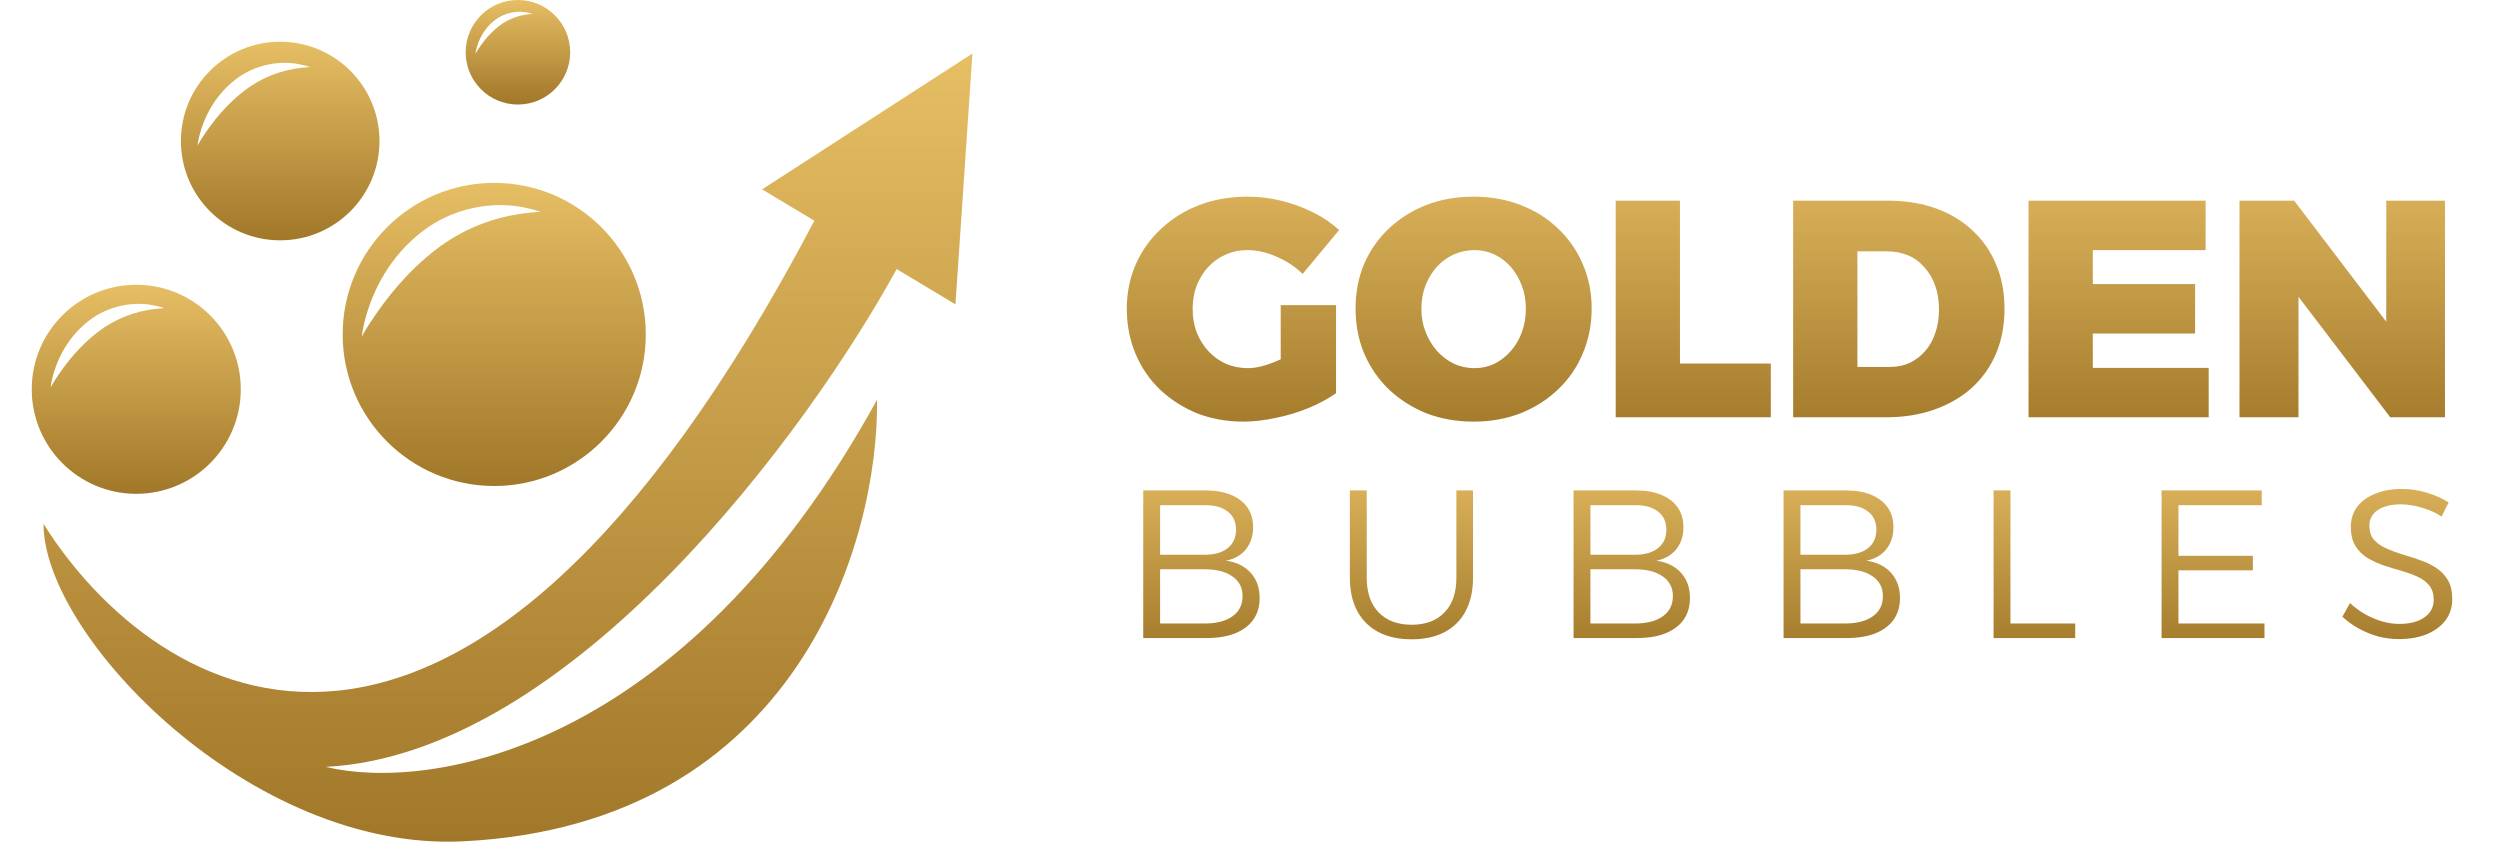 <svg width="211" height="72" viewBox="0 0 211 72" fill="none" xmlns="http://www.w3.org/2000/svg">
<path d="M68.731 18.63C38.914 75.354 13.044 59.136 3.671 44.213C3.671 53.733 21.204 71.899 39.068 71.009C67.386 69.597 74.171 45.573 74.024 33.737C57.616 63.555 36.164 66.819 27.49 64.724C48.221 63.665 68.254 36.273 75.679 22.71L80.641 25.687L82.074 4.515L64.32 15.983L68.731 18.63Z" fill="url(#paint0_linear_356_92)"/>
<path d="M11.5 24.034C16.372 24.034 20.322 27.983 20.322 32.855C20.322 37.728 16.372 41.678 11.5 41.678C6.628 41.678 2.679 37.727 2.679 32.855C2.679 27.984 6.628 24.034 11.5 24.034ZM13.229 25.828C11.329 25.354 9.109 25.808 7.496 27.076C5.87 28.325 4.817 30.157 4.384 32.059C4.338 32.269 4.297 32.487 4.271 32.696C4.373 32.512 4.485 32.324 4.597 32.145C5.623 30.533 6.828 29.122 8.233 28.04C9.637 26.957 11.307 26.262 13.216 26.059C13.427 26.035 13.636 26.016 13.856 26.004C13.646 25.936 13.442 25.878 13.229 25.828Z" fill="url(#paint1_linear_356_92)"/>
<path d="M41.714 15.435C48.778 15.436 54.505 21.162 54.505 28.227C54.505 35.291 48.778 41.018 41.714 41.019C34.649 41.019 28.922 35.291 28.922 28.227C28.922 21.162 34.649 15.435 41.714 15.435ZM44.632 17.598C41.641 16.852 38.147 17.566 35.608 19.561C33.05 21.527 31.393 24.41 30.71 27.403C30.637 27.734 30.574 28.078 30.534 28.408C30.695 28.118 30.87 27.821 31.046 27.54C32.661 25.003 34.557 22.782 36.769 21.079C38.978 19.374 41.606 18.28 44.61 17.96C44.943 17.923 45.272 17.894 45.619 17.874C45.288 17.767 44.966 17.676 44.632 17.598Z" fill="url(#paint2_linear_356_92)"/>
<path d="M23.648 3.522C28.276 3.522 32.028 7.274 32.028 11.902C32.028 16.531 28.276 20.283 23.648 20.283C19.019 20.283 15.268 16.531 15.268 11.902C15.268 7.274 19.019 3.523 23.648 3.522ZM25.544 5.484C23.662 5.015 21.462 5.464 19.865 6.72C18.255 7.957 17.212 9.771 16.782 11.654C16.737 11.863 16.696 12.08 16.671 12.287C16.772 12.104 16.883 11.917 16.994 11.74C18.011 10.144 19.203 8.746 20.595 7.675C21.985 6.602 23.639 5.913 25.529 5.712C25.739 5.689 25.947 5.67 26.165 5.657C25.957 5.59 25.754 5.533 25.544 5.484Z" fill="url(#paint3_linear_356_92)"/>
<path d="M43.712 0C46.148 0 48.123 1.975 48.123 4.411C48.123 6.847 46.148 8.822 43.712 8.822C41.276 8.822 39.301 6.847 39.301 4.411C39.301 1.975 41.276 3.99772e-06 43.712 0ZM44.635 1.085C43.678 0.846 42.561 1.075 41.749 1.713C40.93 2.342 40.4 3.264 40.182 4.222C40.158 4.327 40.138 4.438 40.125 4.543C40.177 4.45 40.233 4.354 40.289 4.265C40.806 3.453 41.412 2.743 42.119 2.198C42.826 1.653 43.667 1.304 44.628 1.201C44.734 1.189 44.84 1.179 44.951 1.173C44.845 1.139 44.742 1.11 44.635 1.085Z" fill="url(#paint4_linear_356_92)"/>
<path d="M109.944 23.117C109.318 22.509 108.579 22.022 107.727 21.657C106.893 21.291 106.075 21.109 105.275 21.109C104.615 21.109 103.997 21.239 103.424 21.5C102.867 21.744 102.38 22.091 101.963 22.544C101.563 22.978 101.242 23.5 100.998 24.108C100.772 24.7 100.659 25.352 100.659 26.064C100.659 26.777 100.772 27.438 100.998 28.047C101.242 28.655 101.572 29.185 101.989 29.637C102.406 30.09 102.902 30.446 103.476 30.707C104.05 30.95 104.667 31.072 105.328 31.072C105.936 31.072 106.64 30.916 107.44 30.603C108.257 30.29 109.005 29.881 109.683 29.377L112.761 33.185C112.1 33.654 111.326 34.072 110.44 34.437C109.553 34.802 108.631 35.08 107.675 35.271C106.719 35.48 105.806 35.584 104.936 35.584C103.528 35.584 102.224 35.349 101.024 34.88C99.842 34.393 98.799 33.724 97.894 32.872C97.008 32.02 96.321 31.011 95.834 29.846C95.347 28.681 95.103 27.421 95.103 26.064C95.103 24.708 95.356 23.456 95.86 22.309C96.364 21.161 97.077 20.161 97.999 19.309C98.92 18.44 99.998 17.77 101.233 17.301C102.467 16.832 103.823 16.597 105.302 16.597C106.241 16.597 107.179 16.71 108.118 16.936C109.057 17.162 109.944 17.484 110.779 17.901C111.631 18.318 112.378 18.823 113.022 19.414L109.944 23.117ZM108.092 25.752H112.761V33.185H108.092V25.752ZM124.373 16.597C125.816 16.597 127.138 16.832 128.338 17.301C129.555 17.77 130.607 18.431 131.493 19.283C132.398 20.135 133.093 21.135 133.58 22.283C134.084 23.43 134.336 24.682 134.336 26.038C134.336 27.394 134.084 28.664 133.58 29.846C133.093 31.011 132.398 32.02 131.493 32.872C130.607 33.724 129.555 34.393 128.338 34.88C127.138 35.349 125.816 35.584 124.373 35.584C122.93 35.584 121.6 35.349 120.383 34.88C119.183 34.393 118.131 33.724 117.227 32.872C116.34 32.02 115.645 31.011 115.14 29.846C114.653 28.681 114.41 27.412 114.41 26.038C114.41 24.665 114.653 23.404 115.14 22.256C115.645 21.109 116.34 20.118 117.227 19.283C118.131 18.431 119.183 17.77 120.383 17.301C121.6 16.832 122.93 16.597 124.373 16.597ZM124.452 21.109C123.843 21.109 123.261 21.231 122.704 21.474C122.165 21.717 121.687 22.065 121.27 22.517C120.87 22.969 120.548 23.5 120.304 24.108C120.079 24.7 119.965 25.352 119.965 26.064C119.965 26.777 120.087 27.438 120.331 28.047C120.574 28.655 120.896 29.185 121.296 29.637C121.713 30.09 122.191 30.446 122.73 30.707C123.269 30.95 123.843 31.072 124.452 31.072C125.043 31.072 125.599 30.95 126.121 30.707C126.643 30.446 127.103 30.09 127.503 29.637C127.903 29.185 128.216 28.655 128.442 28.047C128.668 27.438 128.781 26.777 128.781 26.064C128.781 25.352 128.668 24.7 128.442 24.108C128.216 23.5 127.903 22.969 127.503 22.517C127.103 22.065 126.643 21.717 126.121 21.474C125.599 21.231 125.043 21.109 124.452 21.109ZM136.365 16.936H141.789V30.681H149.457V35.219H136.365V16.936ZM159.348 16.936C160.843 16.936 162.191 17.153 163.391 17.588C164.591 18.023 165.616 18.64 166.468 19.44C167.338 20.239 168.007 21.204 168.477 22.335C168.946 23.448 169.181 24.691 169.181 26.064C169.181 27.438 168.946 28.69 168.477 29.82C168.007 30.933 167.329 31.898 166.442 32.715C165.555 33.515 164.495 34.132 163.26 34.567C162.043 35.002 160.678 35.219 159.165 35.219H151.341V16.936H159.348ZM159.504 30.968C160.131 30.968 160.687 30.855 161.174 30.629C161.678 30.385 162.113 30.055 162.478 29.637C162.86 29.203 163.147 28.69 163.339 28.099C163.547 27.508 163.651 26.847 163.651 26.116C163.651 25.386 163.547 24.725 163.339 24.134C163.13 23.526 162.826 23.004 162.426 22.57C162.043 22.117 161.582 21.778 161.043 21.552C160.504 21.326 159.904 21.213 159.244 21.213H156.766V30.968H159.504ZM171.208 16.936H186.153V21.109H176.633V23.978H185.266V28.151H176.633V31.046H186.413V35.219H171.208V16.936ZM189.012 16.936H193.628L202.835 29.038L201.4 29.533V16.936H206.356V35.219H201.739L192.559 23.169L193.993 22.674V35.219H189.012V16.936Z" fill="url(#paint5_linear_356_92)"/>
<path d="M101.74 41.391C102.583 41.391 103.3 41.516 103.894 41.765C104.499 42.014 104.962 42.37 105.282 42.833C105.603 43.296 105.763 43.853 105.763 44.506C105.763 45.23 105.561 45.847 105.158 46.357C104.754 46.856 104.196 47.176 103.484 47.319C104.374 47.449 105.069 47.793 105.567 48.351C106.065 48.909 106.314 49.614 106.314 50.469C106.314 51.181 106.136 51.792 105.78 52.302C105.424 52.801 104.908 53.186 104.232 53.459C103.567 53.72 102.76 53.851 101.811 53.851H96.489V41.391H101.74ZM101.669 46.82C102.5 46.82 103.146 46.636 103.609 46.268C104.084 45.9 104.321 45.378 104.321 44.702C104.321 44.037 104.084 43.527 103.609 43.171C103.146 42.803 102.5 42.625 101.669 42.637H97.913V46.82H101.669ZM101.669 52.623C102.677 52.623 103.461 52.421 104.018 52.017C104.588 51.614 104.873 51.044 104.873 50.309C104.873 49.597 104.588 49.045 104.018 48.653C103.461 48.25 102.677 48.048 101.669 48.048H97.913V52.623H101.669ZM115.353 48.778C115.353 50.024 115.691 50.997 116.368 51.697C117.044 52.385 117.97 52.729 119.145 52.729C120.319 52.729 121.239 52.385 121.904 51.697C122.58 51.009 122.918 50.036 122.918 48.778V41.391H124.324V48.778C124.324 49.858 124.117 50.789 123.701 51.572C123.298 52.344 122.705 52.937 121.921 53.352C121.15 53.756 120.225 53.958 119.145 53.958C118.065 53.958 117.133 53.756 116.35 53.352C115.567 52.937 114.968 52.344 114.552 51.572C114.137 50.789 113.929 49.858 113.929 48.778V41.391H115.353V48.778ZM138.059 41.391C138.902 41.391 139.62 41.516 140.213 41.765C140.818 42.014 141.281 42.37 141.601 42.833C141.922 43.296 142.082 43.853 142.082 44.506C142.082 45.23 141.88 45.847 141.477 46.357C141.073 46.856 140.515 47.176 139.803 47.319C140.693 47.449 141.387 47.793 141.886 48.351C142.384 48.909 142.633 49.614 142.633 50.469C142.633 51.181 142.456 51.792 142.1 52.302C141.744 52.801 141.228 53.186 140.551 53.459C139.887 53.72 139.08 53.851 138.13 53.851H132.808V41.391H138.059ZM137.988 46.82C138.818 46.82 139.465 46.636 139.928 46.268C140.403 45.9 140.64 45.378 140.64 44.702C140.64 44.037 140.403 43.527 139.928 43.171C139.465 42.803 138.818 42.625 137.988 42.637H134.232V46.82H137.988ZM137.988 52.623C138.997 52.623 139.78 52.421 140.338 52.017C140.907 51.614 141.192 51.044 141.192 50.309C141.192 49.597 140.907 49.045 140.338 48.653C139.78 48.25 138.997 48.048 137.988 48.048H134.232V52.623H137.988ZM155.784 41.391C156.627 41.391 157.344 41.516 157.938 41.765C158.543 42.014 159.006 42.37 159.326 42.833C159.647 43.296 159.807 43.853 159.807 44.506C159.807 45.23 159.605 45.847 159.202 46.357C158.798 46.856 158.24 47.176 157.529 47.319C158.418 47.449 159.113 47.793 159.611 48.351C160.109 48.909 160.358 49.614 160.358 50.469C160.358 51.181 160.181 51.792 159.824 52.302C159.468 52.801 158.952 53.186 158.276 53.459C157.612 53.72 156.805 53.851 155.855 53.851H150.533V41.391H155.784ZM155.713 46.82C156.543 46.82 157.19 46.636 157.653 46.268C158.128 45.9 158.365 45.378 158.365 44.702C158.365 44.037 158.128 43.527 157.653 43.171C157.19 42.803 156.543 42.625 155.713 42.637H151.957V46.82H155.713ZM155.713 52.623C156.722 52.623 157.505 52.421 158.062 52.017C158.632 51.614 158.917 51.044 158.917 50.309C158.917 49.597 158.632 49.045 158.062 48.653C157.505 48.25 156.722 48.048 155.713 48.048H151.957V52.623H155.713ZM168.258 41.391H169.682V52.623H175.147V53.851H168.258V41.391ZM182.437 41.391H190.892V42.637H183.861V46.909H190.144V48.137H183.861V52.623H191.123V53.851H182.437V41.391ZM206.064 43.598C205.696 43.349 205.304 43.153 204.889 43.011C204.485 42.857 204.088 42.744 203.696 42.673C203.316 42.602 202.96 42.566 202.628 42.566C201.821 42.566 201.175 42.726 200.688 43.047C200.213 43.367 199.976 43.806 199.976 44.364C199.976 44.85 200.101 45.242 200.35 45.539C200.611 45.835 200.949 46.078 201.365 46.268C201.78 46.458 202.237 46.63 202.735 46.784C203.233 46.927 203.732 47.087 204.23 47.265C204.729 47.431 205.186 47.651 205.601 47.923C206.016 48.185 206.348 48.529 206.598 48.956C206.847 49.371 206.971 49.905 206.971 50.558C206.971 51.246 206.781 51.845 206.402 52.356C206.022 52.854 205.494 53.246 204.818 53.53C204.141 53.803 203.358 53.94 202.468 53.94C201.863 53.94 201.27 53.863 200.688 53.709C200.107 53.542 199.561 53.317 199.05 53.032C198.54 52.747 198.089 52.421 197.698 52.053L198.339 50.896C198.73 51.264 199.157 51.578 199.62 51.839C200.083 52.1 200.558 52.302 201.044 52.445C201.542 52.587 202.023 52.658 202.486 52.658C203.388 52.658 204.1 52.474 204.622 52.106C205.144 51.739 205.405 51.24 205.405 50.611C205.405 50.125 205.28 49.727 205.031 49.419C204.782 49.11 204.45 48.861 204.034 48.671C203.619 48.481 203.162 48.315 202.664 48.173C202.166 48.03 201.661 47.876 201.151 47.71C200.653 47.532 200.196 47.319 199.78 47.069C199.365 46.808 199.033 46.47 198.784 46.055C198.534 45.639 198.41 45.111 198.41 44.47C198.41 43.818 198.588 43.254 198.944 42.779C199.3 42.305 199.804 41.937 200.457 41.676C201.109 41.403 201.863 41.267 202.717 41.267C203.441 41.267 204.147 41.373 204.836 41.587C205.535 41.8 206.147 42.074 206.669 42.406L206.064 43.598Z" fill="url(#paint6_linear_356_92)"/>
<defs>
<linearGradient id="paint0_linear_356_92" x1="42.873" y1="4.515" x2="42.873" y2="71.04" gradientUnits="userSpaceOnUse">
<stop stop-color="#E6BE64"/>
<stop offset="1" stop-color="#A17729"/>
</linearGradient>
<linearGradient id="paint1_linear_356_92" x1="11.501" y1="24.034" x2="11.501" y2="41.678" gradientUnits="userSpaceOnUse">
<stop stop-color="#E6BE64"/>
<stop offset="1" stop-color="#A17729"/>
</linearGradient>
<linearGradient id="paint2_linear_356_92" x1="41.713" y1="15.435" x2="41.713" y2="41.019" gradientUnits="userSpaceOnUse">
<stop stop-color="#E6BE64"/>
<stop offset="1" stop-color="#A17729"/>
</linearGradient>
<linearGradient id="paint3_linear_356_92" x1="23.648" y1="3.523" x2="23.648" y2="20.284" gradientUnits="userSpaceOnUse">
<stop stop-color="#E6BE64"/>
<stop offset="1" stop-color="#A17729"/>
</linearGradient>
<linearGradient id="paint4_linear_356_92" x1="43.712" y1="-0" x2="43.712" y2="8.822" gradientUnits="userSpaceOnUse">
<stop stop-color="#E6BE64"/>
<stop offset="1" stop-color="#A17729"/>
</linearGradient>
<linearGradient id="paint5_linear_356_92" x1="151.312" y1="14.925" x2="151.312" y2="36.711" gradientUnits="userSpaceOnUse">
<stop stop-color="#DDB45C"/>
<stop offset="1" stop-color="#A2792A"/>
</linearGradient>
<linearGradient id="paint6_linear_356_92" x1="151.307" y1="40.122" x2="151.307" y2="55.045" gradientUnits="userSpaceOnUse">
<stop stop-color="#DDB45C"/>
<stop offset="1" stop-color="#A2792A"/>
</linearGradient>
</defs>
</svg>
